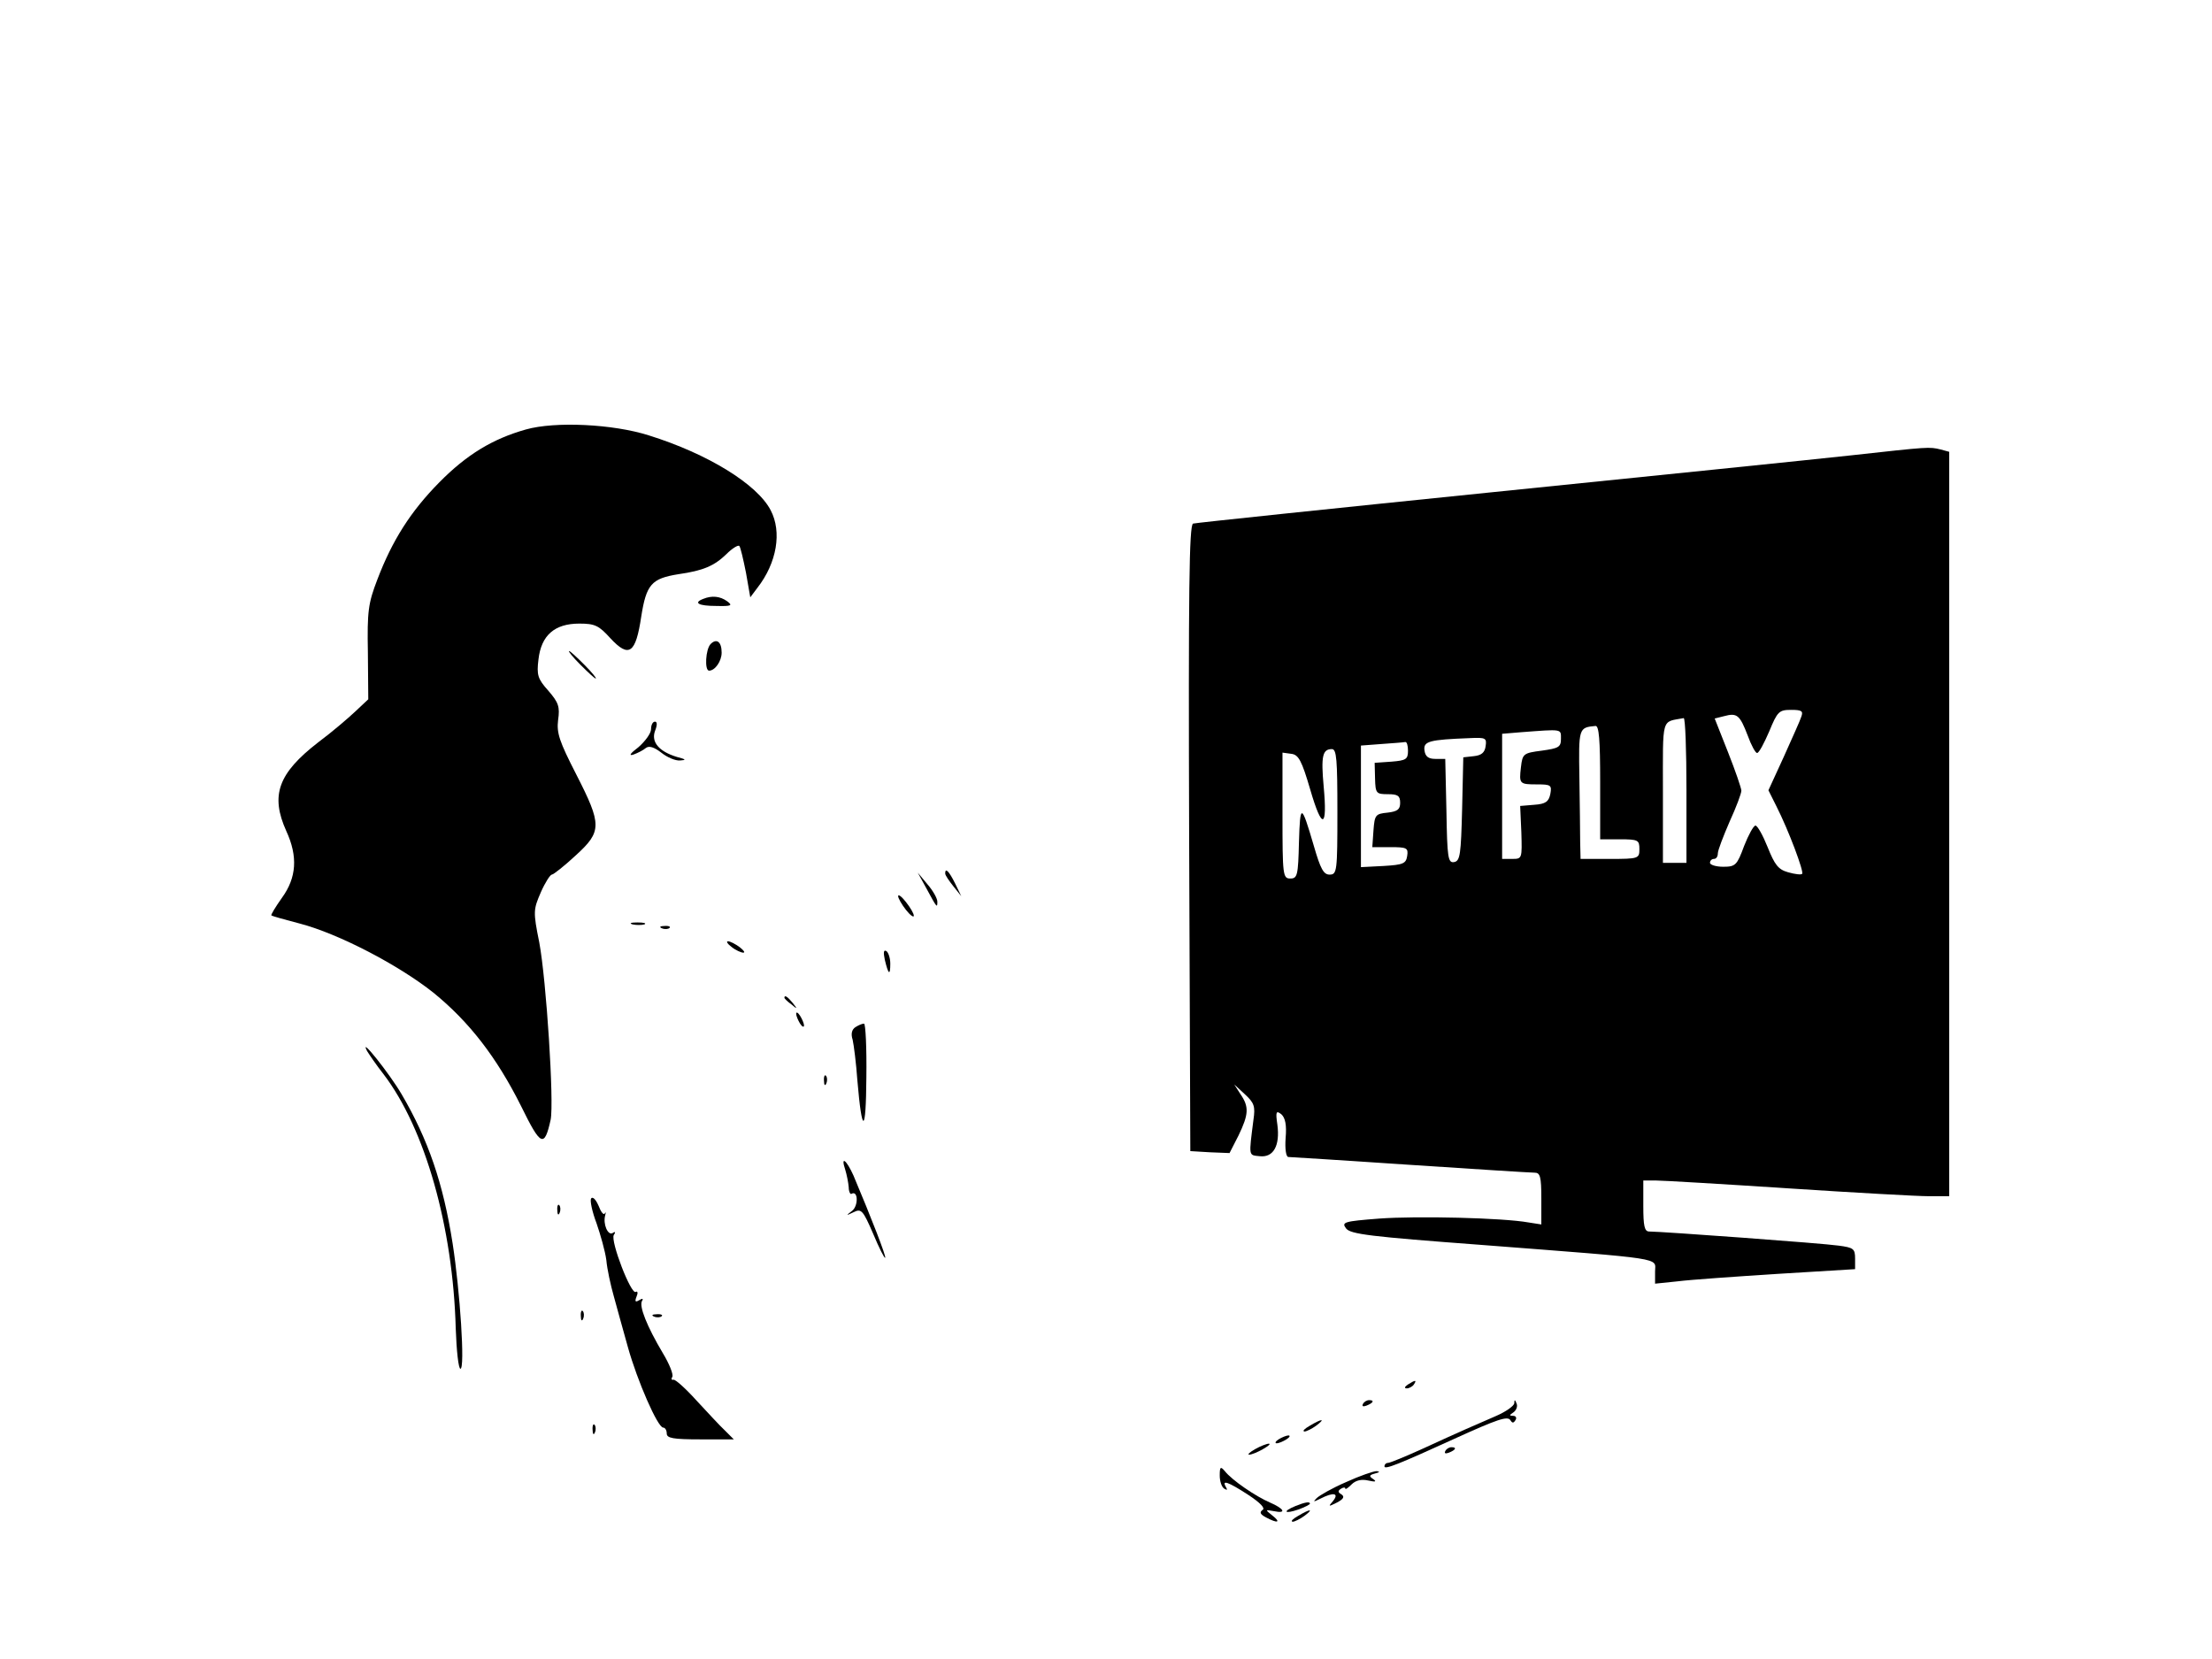 <?xml version="1.0" standalone="no"?>
<!DOCTYPE svg PUBLIC "-//W3C//DTD SVG 20010904//EN"
 "http://www.w3.org/TR/2001/REC-SVG-20010904/DTD/svg10.dtd">
<svg version="1.0" xmlns="http://www.w3.org/2000/svg"
 width="564pt" height="423pt" viewBox="0 0 564 423"
 preserveAspectRatio="xMidYMid meet">

<g transform="translate(0,423) scale(0.1,-0.1)"
fill="#000000" stroke="none">
<path d="M1341 3135 c-85 -24 -151 -64 -221 -135 -73 -74 -120 -148 -158 -248
-23 -60 -26 -80 -24 -186 l1 -119 -33 -31 c-18 -17 -60 -53 -95 -79 -102 -79
-122 -135 -81 -226 30 -65 26 -119 -11 -170 -17 -24 -29 -44 -27 -45 2 -2 35
-11 73 -21 99 -26 252 -106 340 -176 91 -74 161 -164 224 -290 50 -102 59
-106 75 -34 9 44 -11 356 -29 452 -16 79 -15 84 4 128 11 25 24 45 28 45 4 0
32 22 61 49 67 61 67 78 1 207 -43 84 -50 105 -46 138 5 34 1 45 -25 75 -27
30 -30 40 -25 80 7 61 41 91 104 91 40 0 50 -5 79 -37 48 -52 65 -39 79 55 13
82 26 97 95 108 63 9 91 21 122 51 15 15 30 24 33 21 3 -3 10 -33 17 -68 l11
-63 18 24 c50 64 63 143 34 198 -34 66 -160 144 -311 191 -91 29 -239 36 -313
15z"/>
<path d="M4720 3069 c-91 -10 -502 -52 -915 -94 -412 -42 -756 -78 -763 -80
-10 -4 -12 -169 -10 -802 l3 -798 50 -3 50 -2 23 45 c26 54 27 73 5 105 l-16
25 27 -25 c24 -22 27 -31 22 -65 -12 -95 -13 -90 16 -93 35 -4 52 27 45 80 -5
34 -3 37 10 27 10 -9 14 -27 11 -61 -2 -27 1 -48 7 -48 6 0 145 -9 310 -20
165 -11 308 -20 318 -20 14 0 17 -10 17 -66 l0 -66 -32 5 c-66 12 -285 17
-381 10 -90 -7 -97 -9 -85 -25 11 -15 63 -21 343 -42 479 -37 445 -32 445 -68
l0 -31 58 6 c31 4 146 12 255 19 l197 12 0 27 c0 25 -4 28 -42 33 -41 6 -452
36 -483 36 -12 0 -15 14 -15 65 l0 65 33 0 c17 0 169 -9 337 -20 168 -11 329
-20 358 -20 l52 0 0 949 0 949 -22 6 c-29 7 -29 7 -228 -15z m-127 -666 c-3
-10 -24 -56 -45 -103 l-39 -85 20 -40 c32 -63 71 -168 66 -173 -2 -3 -19 -1
-36 4 -25 7 -34 19 -52 64 -12 30 -26 55 -31 55 -5 0 -18 -24 -29 -52 -18 -49
-22 -53 -53 -53 -19 0 -34 5 -34 10 0 6 5 10 10 10 6 0 10 6 10 14 0 8 14 44
30 81 17 37 30 72 30 79 0 6 -15 50 -34 98 l-34 86 24 6 c33 9 40 3 60 -49 9
-25 20 -45 24 -45 5 0 18 25 31 55 21 51 25 55 56 55 27 0 31 -3 26 -17z
m-293 -188 l0 -185 -30 0 -30 0 0 179 c0 197 -5 179 53 190 4 0 7 -82 7 -184z
m-220 20 l0 -145 50 0 c47 0 50 -2 50 -25 0 -24 -2 -25 -75 -25 l-75 0 -1 43
c0 23 -1 97 -2 164 -2 127 -2 128 41 132 9 1 12 -34 12 -144z m-100 111 c0
-21 -6 -24 -49 -30 -47 -6 -49 -8 -53 -42 -5 -43 -4 -44 42 -44 34 0 37 -2 33
-24 -4 -20 -12 -26 -41 -28 l-36 -3 3 -67 c2 -67 2 -68 -23 -68 l-26 0 0 159
0 160 48 4 c107 8 102 9 102 -17z m-192 -18 c-2 -17 -11 -24 -30 -26 l-27 -3
-3 -132 c-3 -115 -5 -132 -20 -135 -16 -3 -18 10 -20 130 l-3 133 -25 0 c-18
0 -26 6 -28 22 -3 23 12 27 116 31 40 2 43 0 40 -20z m-198 -12 c0 -22 -5 -25
-42 -28 l-43 -3 1 -40 c1 -38 3 -40 33 -40 25 0 31 -4 31 -22 0 -17 -7 -22
-32 -25 -31 -3 -33 -6 -36 -45 l-3 -43 46 0 c42 0 46 -2 43 -22 -3 -20 -10
-23 -60 -26 l-58 -3 0 155 0 155 53 4 c28 2 55 4 60 5 4 1 7 -9 7 -22z m-180
-156 c0 -152 -1 -160 -20 -160 -15 0 -23 14 -40 73 -32 109 -35 110 -38 10 -2
-85 -4 -93 -22 -93 -19 0 -20 8 -20 161 l0 160 22 -3 c19 -2 27 -17 49 -92 30
-103 44 -99 34 9 -7 77 -3 95 21 95 12 0 14 -27 14 -160z"/>
<path d="M1793 2703 c-26 -10 -12 -18 33 -18 39 -1 43 1 28 12 -18 13 -39 15
-61 6z"/>
<path d="M1812 2588 c-13 -13 -16 -68 -4 -68 15 0 32 24 32 46 0 28 -13 37
-28 22z"/>
<path d="M1480 2535 c19 -19 36 -35 39 -35 3 0 -10 16 -29 35 -19 19 -36 35
-39 35 -3 0 10 -16 29 -35z"/>
<path d="M1660 2371 c0 -11 -15 -31 -32 -46 -21 -16 -26 -23 -13 -19 11 4 25
11 32 17 8 6 21 2 39 -12 15 -12 36 -21 48 -20 17 1 15 3 -8 9 -46 14 -66 38
-56 66 6 15 6 24 0 24 -6 0 -10 -9 -10 -19z"/>
<path d="M2410 2003 c0 -5 10 -19 21 -33 l20 -25 -16 33 c-15 30 -25 41 -25
25z"/>
<path d="M2362 1965 c27 -50 28 -51 28 -34 0 8 -11 28 -25 44 l-25 30 22 -40z"/>
<path d="M2290 1945 c0 -5 9 -21 20 -35 11 -14 20 -20 20 -15 0 6 -9 21 -20
35 -11 14 -20 21 -20 15z"/>
<path d="M1613 1873 c9 -2 23 -2 30 0 6 3 -1 5 -18 5 -16 0 -22 -2 -12 -5z"/>
<path d="M1688 1863 c7 -3 16 -2 19 1 4 3 -2 6 -13 5 -11 0 -14 -3 -6 -6z"/>
<path d="M1866 1815 c10 -8 24 -14 29 -14 6 0 1 6 -9 14 -11 8 -24 15 -30 15
-5 0 -1 -7 10 -15z"/>
<path d="M2256 1783 c9 -38 14 -42 14 -10 0 14 -5 29 -10 32 -7 4 -8 -3 -4
-22z"/>
<path d="M2000 1686 c0 -2 8 -10 18 -17 15 -13 16 -12 3 4 -13 16 -21 21 -21
13z"/>
<path d="M2030 1645 c0 -5 5 -17 10 -25 5 -8 10 -10 10 -5 0 6 -5 17 -10 25
-5 8 -10 11 -10 5z"/>
<path d="M2181 1611 c-9 -6 -12 -17 -7 -32 3 -13 9 -60 12 -103 12 -141 22
-138 23 7 1 75 -2 137 -6 137 -5 0 -14 -4 -22 -9z"/>
<path d="M936 1550 c5 -8 23 -35 42 -59 106 -139 177 -390 184 -648 2 -57 7
-103 12 -103 12 0 -1 198 -20 320 -24 153 -62 264 -130 380 -31 53 -110 152
-88 110z"/>
<path d="M2101 1474 c0 -11 3 -14 6 -6 3 7 2 16 -1 19 -3 4 -6 -2 -5 -13z"/>
<path d="M2155 1248 c4 -13 8 -33 9 -45 0 -11 4 -19 7 -17 17 10 18 -30 2 -43
-17 -13 -16 -13 3 -4 20 10 24 6 50 -54 15 -36 29 -64 31 -62 3 3 -35 101 -81
210 -18 40 -33 51 -21 15z"/>
<path d="M1507 1174 c-3 -6 3 -34 14 -63 10 -29 22 -71 25 -94 2 -23 11 -64
19 -92 7 -27 24 -86 36 -130 24 -86 76 -205 90 -205 5 0 9 -7 9 -15 0 -12 16
-15 86 -15 l85 0 -23 23 c-13 12 -45 47 -73 77 -27 30 -54 54 -58 52 -5 -1 -6
2 -3 7 4 5 -7 33 -24 61 -41 69 -61 120 -53 133 4 6 1 7 -7 2 -10 -6 -12 -4
-7 9 4 9 3 15 -2 12 -12 -8 -65 130 -56 145 5 7 4 10 -3 5 -12 -7 -25 23 -19
45 2 8 2 10 -1 5 -3 -5 -10 4 -16 20 -7 16 -15 24 -19 18z"/>
<path d="M1421 1144 c0 -11 3 -14 6 -6 3 7 2 16 -1 19 -3 4 -6 -2 -5 -13z"/>
<path d="M1481 874 c0 -11 3 -14 6 -6 3 7 2 16 -1 19 -3 4 -6 -2 -5 -13z"/>
<path d="M1668 873 c7 -3 16 -2 19 1 4 3 -2 6 -13 5 -11 0 -14 -3 -6 -6z"/>
<path d="M3590 700 c-9 -6 -10 -10 -3 -10 6 0 15 5 18 10 8 12 4 12 -15 0z"/>
<path d="M3475 650 c-3 -6 1 -7 9 -4 18 7 21 14 7 14 -6 0 -13 -4 -16 -10z"/>
<path d="M3861 652 c-1 -7 -22 -22 -48 -33 -60 -26 -88 -38 -186 -83 -44 -20
-83 -36 -88 -36 -5 0 -9 -4 -9 -9 0 -9 39 7 175 69 114 52 139 60 146 49 5 -8
8 -8 13 0 4 6 1 11 -6 11 -10 0 -10 2 1 9 7 5 11 15 8 22 -4 11 -6 11 -6 1z"/>
<path d="M3340 595 c-14 -8 -20 -14 -14 -15 5 0 19 7 30 15 24 18 16 19 -16 0z"/>
<path d="M1511 584 c0 -11 3 -14 6 -6 3 7 2 16 -1 19 -3 4 -6 -2 -5 -13z"/>
<path d="M3260 560 c-8 -5 -10 -10 -5 -10 6 0 17 5 25 10 8 5 11 10 5 10 -5 0
-17 -5 -25 -10z"/>
<path d="M3200 535 c-14 -8 -20 -14 -15 -14 6 0 21 6 35 14 14 8 21 14 15 14
-5 0 -21 -6 -35 -14z"/>
<path d="M3685 530 c-3 -6 1 -7 9 -4 18 7 21 14 7 14 -6 0 -13 -4 -16 -10z"/>
<path d="M3110 468 c0 -15 5 -30 12 -34 7 -4 8 -3 4 4 -12 20 5 14 56 -19 32
-21 45 -35 37 -39 -8 -6 -6 -11 9 -19 30 -16 39 -13 16 5 -19 15 -18 15 4 11
33 -7 27 6 -10 22 -37 16 -97 57 -115 80 -11 13 -13 11 -13 -11z"/>
<path d="M3432 451 c-35 -15 -68 -34 -75 -41 -10 -10 -8 -10 10 -1 33 17 48
14 32 -6 -13 -15 -12 -15 10 -4 17 9 20 15 11 21 -9 5 -9 9 -1 14 6 4 11 4 11
1 0 -4 7 1 16 10 11 11 26 14 43 10 18 -4 22 -3 12 4 -11 7 -10 10 5 14 12 3
13 5 4 6 -8 0 -43 -12 -78 -28z"/>
<path d="M3303 390 c-34 -14 -28 -21 7 -9 17 6 30 13 30 15 0 6 -12 4 -37 -6z"/>
<path d="M3310 365 c-14 -8 -20 -14 -14 -15 5 0 19 7 30 15 24 18 16 19 -16 0z"/>
</g>
</svg>

